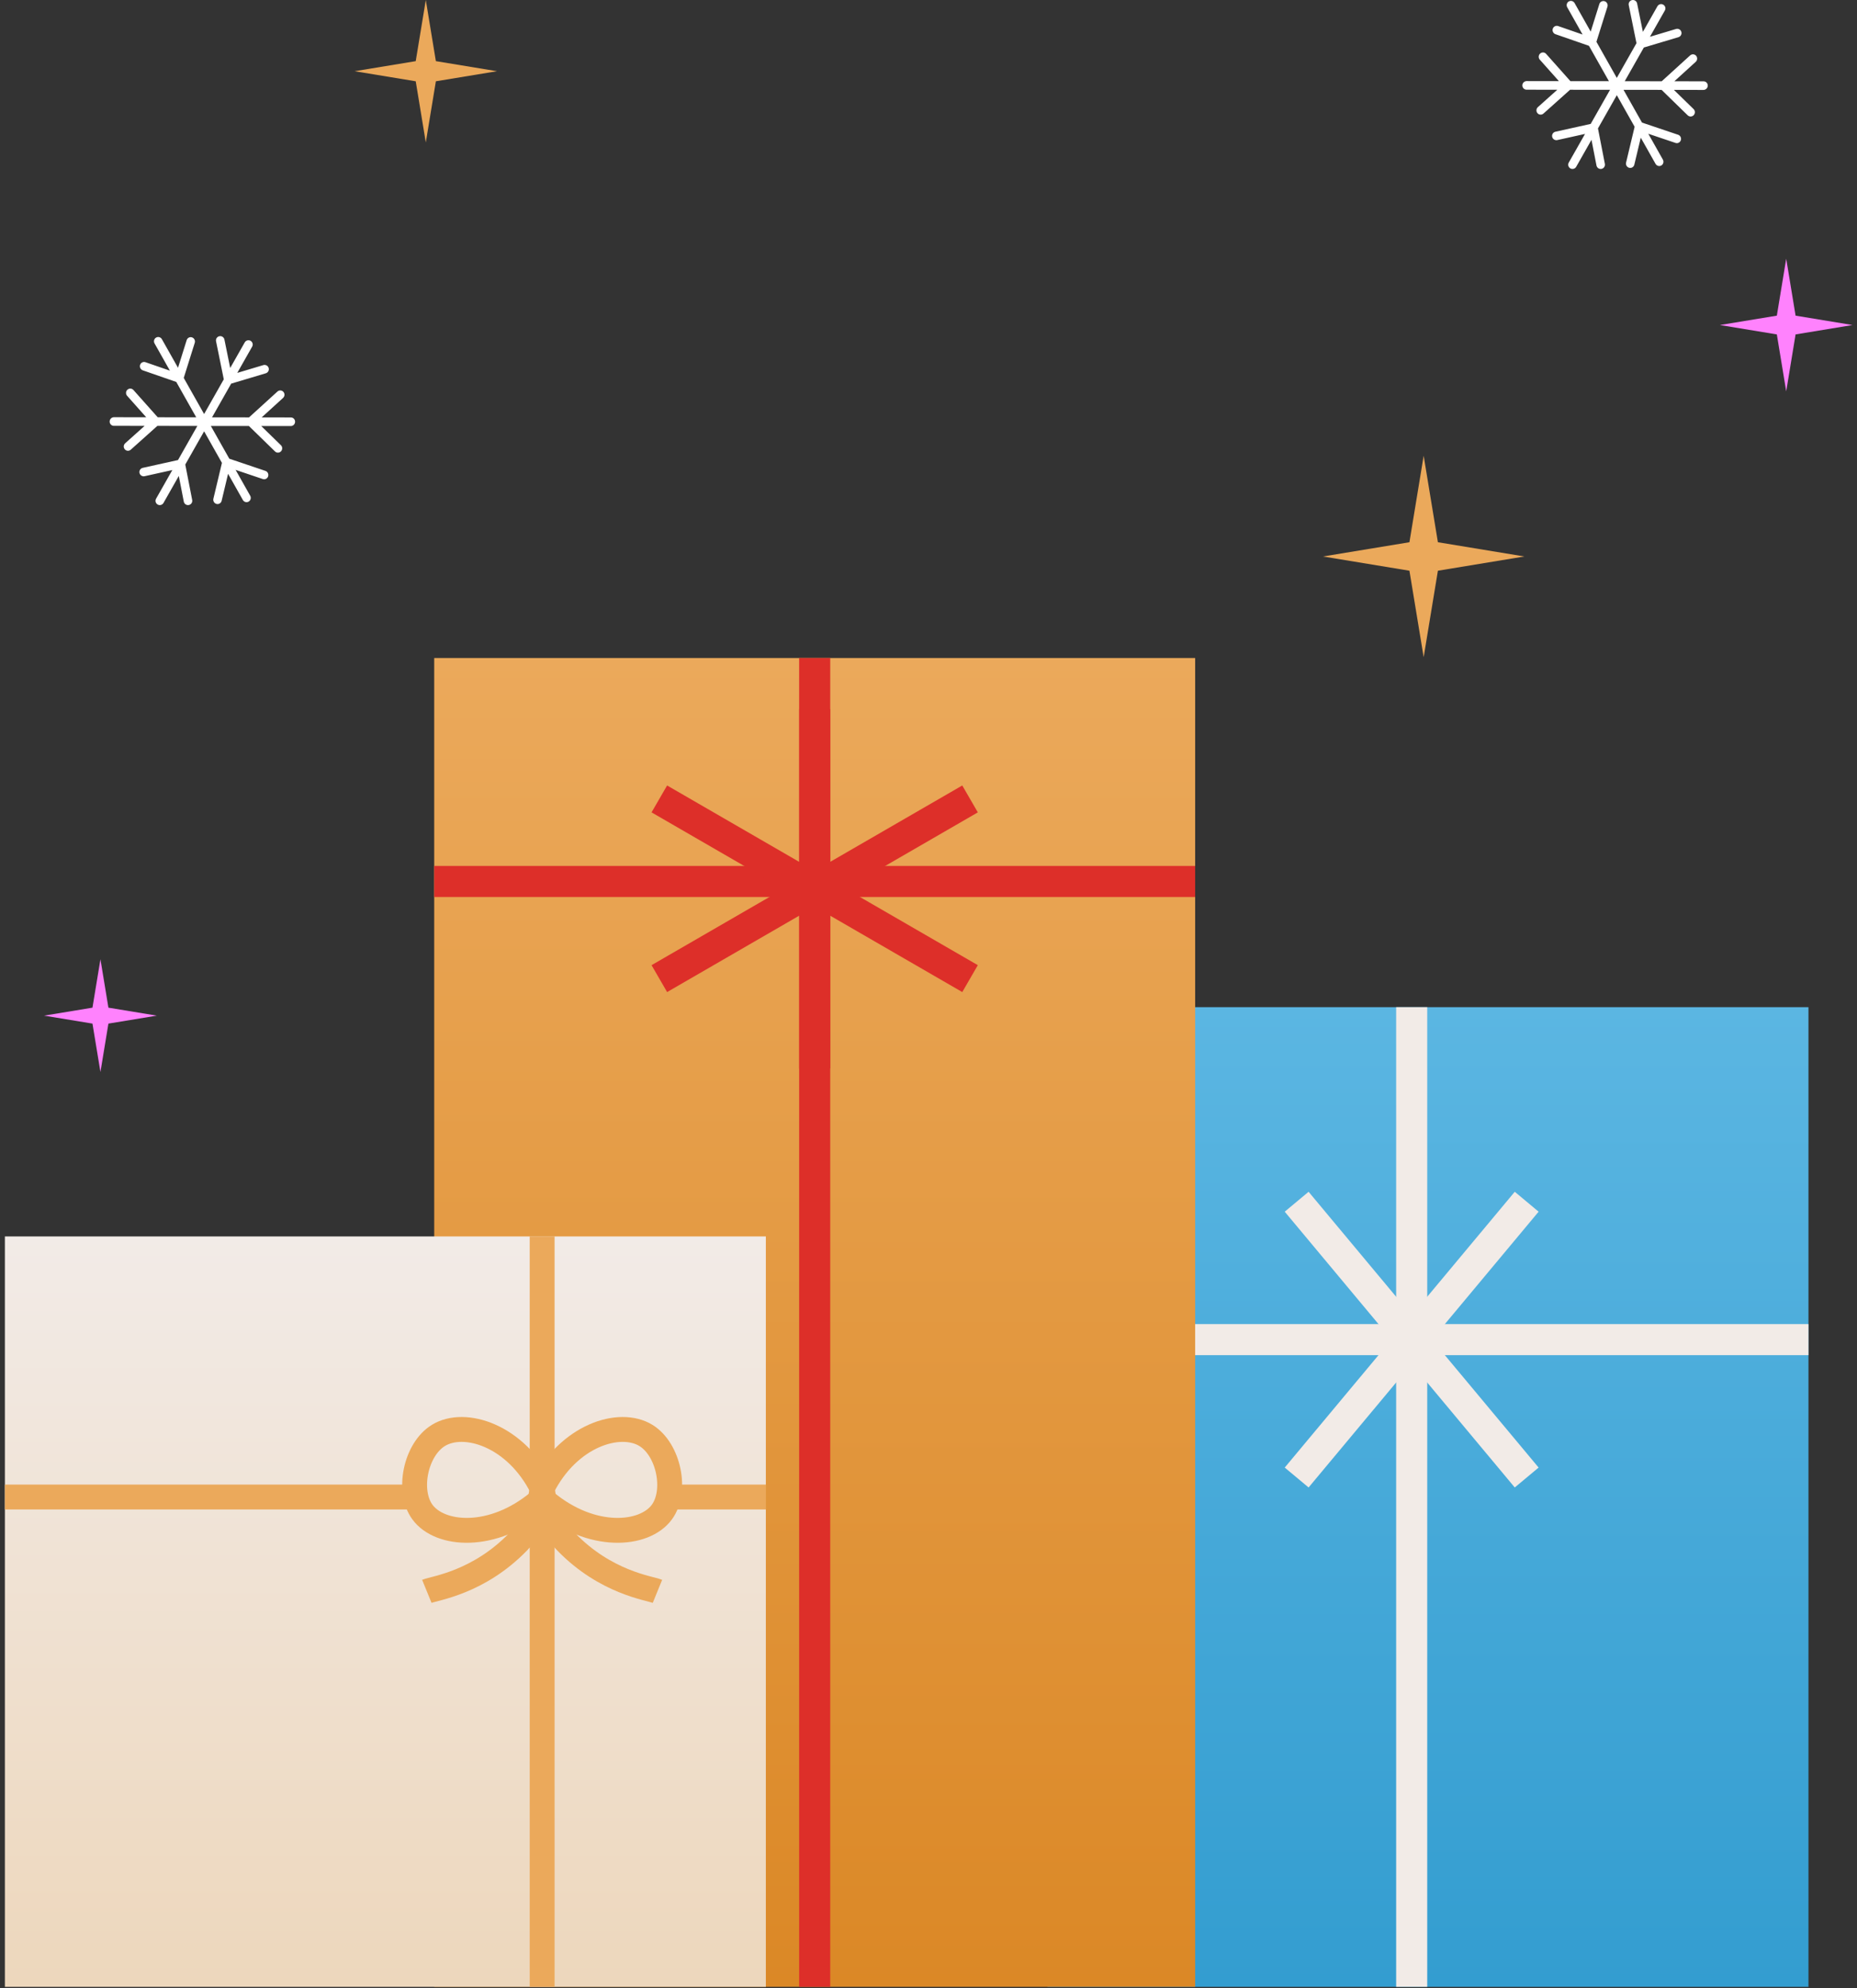 <svg width="326" height="349" viewBox="0 0 326 349" fill="none" xmlns="http://www.w3.org/2000/svg">
<rect x="0" y="0" width="326" height="349" fill="#333333" stroke="none"/>
<path d="M17.633 168.38L19.032 176.874L27.526 178.273L19.032 179.672L17.633 188.167L16.233 179.672L7.739 178.273L16.233 176.874L17.633 168.38Z" fill="#FF82FD"/>
<path d="M313.573 45.415L315.218 55.407L325.211 57.053L315.218 58.699L313.573 68.692L311.927 58.699L301.934 57.053L311.927 55.407L313.573 45.415Z" fill="#FF82FD"/>
<path fill-rule="evenodd" clip-rule="evenodd" d="M38.513 59.015C38.919 58.933 39.315 59.195 39.398 59.601L40.413 64.596L42.962 60.102C43.167 59.742 43.625 59.615 43.985 59.82C44.345 60.024 44.472 60.482 44.267 60.842L41.651 65.455L46.23 64.086C46.627 63.967 47.045 64.193 47.163 64.59C47.282 64.986 47.056 65.404 46.66 65.523L40.581 67.34L37.225 73.256L43.719 73.264L48.701 68.73C49.008 68.45 49.479 68.474 49.752 68.784C50.025 69.094 49.997 69.572 49.689 69.851L45.936 73.267L51.066 73.273C51.477 73.273 51.807 73.612 51.803 74.029C51.799 74.447 51.462 74.785 51.051 74.784L45.856 74.778L49.315 78.148C49.61 78.436 49.618 78.914 49.332 79.217C49.046 79.519 48.575 79.531 48.28 79.243L43.694 74.775L37.012 74.767L40.256 80.517L46.594 82.653C46.986 82.785 47.2 83.213 47.074 83.609C46.947 84.005 46.528 84.219 46.137 84.088L41.362 82.478L43.922 87.015C44.127 87.379 44.004 87.84 43.648 88.045C43.292 88.25 42.837 88.121 42.632 87.758L40.04 83.163L38.909 87.905C38.813 88.31 38.41 88.556 38.011 88.454C37.611 88.353 37.366 87.942 37.462 87.538L38.961 81.251L35.834 75.708L32.526 81.54L33.739 87.765C33.818 88.172 33.553 88.566 33.146 88.645C32.74 88.724 32.346 88.459 32.267 88.052L31.388 83.545L28.703 88.279C28.498 88.639 28.041 88.766 27.68 88.561C27.32 88.357 27.194 87.899 27.398 87.539L30.252 82.508L25.383 83.587C24.978 83.677 24.578 83.421 24.488 83.017C24.399 82.613 24.654 82.212 25.058 82.123L31.249 80.751L34.645 74.764L27.627 74.756L22.96 78.933C22.65 79.21 22.18 79.182 21.91 78.87C21.639 78.558 21.671 78.08 21.981 77.803L25.389 74.753L19.987 74.746C19.576 74.746 19.246 74.407 19.25 73.99C19.254 73.572 19.591 73.234 20.002 73.235L25.669 73.242L22.314 69.472C22.04 69.164 22.065 68.686 22.371 68.404C22.677 68.123 23.148 68.145 23.422 68.453L27.687 73.244L34.449 73.253L30.944 67.041L25.066 65.004C24.676 64.869 24.465 64.439 24.594 64.044C24.724 63.649 25.145 63.439 25.535 63.574L29.827 65.061L27.132 60.283C26.927 59.919 27.049 59.459 27.405 59.254C27.762 59.048 28.217 59.177 28.422 59.541L31.25 64.553L32.771 59.703C32.896 59.306 33.314 59.09 33.706 59.219C34.098 59.349 34.314 59.776 34.19 60.173L32.256 66.338L35.831 72.674L39.286 66.582L37.928 59.9C37.845 59.494 38.107 59.098 38.513 59.015Z" fill="white"/>
<path fill-rule="evenodd" clip-rule="evenodd" d="M286.513 0.015C286.919 -0.067 287.315 0.195 287.397 0.601L288.413 5.596L290.962 1.102C291.167 0.742 291.625 0.615 291.985 0.82C292.345 1.024 292.472 1.482 292.267 1.842L289.651 6.455L294.23 5.086C294.627 4.967 295.045 5.193 295.163 5.589C295.282 5.986 295.056 6.404 294.66 6.523L288.581 8.34L285.225 14.256L291.719 14.264L296.701 9.73C297.009 9.45 297.479 9.474 297.752 9.784C298.025 10.094 297.997 10.572 297.689 10.851L293.936 14.267L299.066 14.273C299.477 14.273 299.807 14.612 299.803 15.03C299.799 15.447 299.462 15.785 299.051 15.784L293.856 15.778L297.315 19.148C297.61 19.436 297.618 19.914 297.332 20.217C297.046 20.519 296.575 20.531 296.28 20.243L291.694 15.775L285.012 15.767L288.256 21.517L294.594 23.653C294.986 23.785 295.2 24.213 295.074 24.609C294.947 25.005 294.528 25.219 294.137 25.087L289.362 23.478L291.922 28.015C292.127 28.379 292.004 28.84 291.648 29.045C291.292 29.25 290.837 29.121 290.632 28.758L288.04 24.163L286.909 28.905C286.813 29.31 286.411 29.556 286.011 29.454C285.611 29.353 285.366 28.942 285.462 28.538L286.961 22.251L283.834 16.708L280.526 22.54L281.739 28.765C281.818 29.172 281.553 29.566 281.146 29.645C280.74 29.724 280.346 29.459 280.267 29.052L279.388 24.545L276.703 29.279C276.498 29.639 276.041 29.766 275.68 29.561C275.32 29.357 275.194 28.899 275.398 28.539L278.252 23.508L273.383 24.587C272.978 24.677 272.578 24.421 272.488 24.017C272.399 23.613 272.654 23.212 273.058 23.122L279.249 21.751L282.645 15.764L275.627 15.756L270.96 19.933C270.65 20.21 270.18 20.182 269.91 19.869C269.639 19.558 269.671 19.08 269.981 18.803L273.389 15.753L267.987 15.746C267.576 15.746 267.246 15.407 267.25 14.99C267.254 14.572 267.591 14.235 268.002 14.235L273.669 14.242L270.314 10.472C270.039 10.164 270.065 9.686 270.371 9.404C270.677 9.123 271.148 9.145 271.422 9.453L275.687 14.244L282.449 14.253L278.944 8.041L273.066 6.004C272.676 5.869 272.465 5.439 272.594 5.044C272.724 4.649 273.145 4.439 273.535 4.574L277.827 6.061L275.132 1.283C274.927 0.92 275.049 0.459 275.405 0.254C275.762 0.049 276.217 0.177 276.422 0.541L279.25 5.553L280.771 0.703C280.896 0.306 281.314 0.09 281.706 0.219C282.098 0.349 282.314 0.776 282.19 1.173L280.256 7.338L283.831 13.674L287.287 7.582L285.928 0.9C285.845 0.494 286.107 0.098 286.513 0.015Z" fill="white"/>
<path d="M249.927 80L252.427 95.177L267.605 97.677L252.427 100.177L249.927 115.355L247.428 100.177L232.25 97.677L247.428 95.177L249.927 80Z" fill="#EBA95B"/>
<path d="M74.75 0L76.518 10.732L87.25 12.5L76.518 14.268L74.75 25L72.982 14.268L62.25 12.5L72.982 10.732L74.75 0Z" fill="#EBA95B"/>
<path d="M317.478 176.787H183.891V348.755H317.478V176.787Z" fill="url(#paint0_linear_87_2940)"/>
<path d="M209.813 115.499H76.226V348.75H209.813V115.499Z" fill="url(#paint1_linear_87_2940)"/>
<path d="M134.446 217.029H0.858V348.754H134.446V217.029Z" fill="url(#paint2_linear_87_2940)"/>
<path d="M0.858 262.771H72.788" stroke="#EBA95B" stroke-width="4.366" stroke-miterlimit="10"/>
<path d="M118.099 262.771H134.446" stroke="#EBA95B" stroke-width="4.366" stroke-miterlimit="10"/>
<path d="M95.175 217.029V348.75" stroke="#EBA95B" stroke-width="4.366" stroke-miterlimit="10"/>
<path d="M143.02 115.499V348.75" stroke="#DD2F29" stroke-width="5.455" stroke-miterlimit="10"/>
<path d="M209.813 154.725H76.226" stroke="#DD2F29" stroke-width="5.455" stroke-miterlimit="10"/>
<path d="M95.175 261.19C99.822 251.909 108.812 249.141 113.397 251.963C117.401 254.431 118.895 261.695 116.2 265.401C113.147 269.6 103.884 270.359 95.775 263.596" stroke="#EBA95B" stroke-width="4.366" stroke-miterlimit="10"/>
<path d="M95.175 261.19C90.528 251.909 81.538 249.141 76.953 251.963C72.949 254.431 71.455 261.695 74.15 265.401C77.203 269.6 86.466 270.359 94.574 263.596" stroke="#EBA95B" stroke-width="4.366" stroke-miterlimit="10"/>
<path d="M95.175 260.989C95.029 262.543 94.517 266.954 90.971 270.617C83.983 277.827 76.348 278.749 74.932 279.327" stroke="#EBA95B" stroke-width="4.366" stroke-miterlimit="10"/>
<path d="M95.175 260.989C95.321 262.543 95.833 266.954 99.379 270.617C106.367 277.827 114.001 278.749 115.418 279.327" stroke="#EBA95B" stroke-width="4.366" stroke-miterlimit="10"/>
<path d="M209.812 235.141H317.478" stroke="#F2EBE7" stroke-width="5.455" stroke-miterlimit="10"/>
<path d="M247.824 176.787V348.751" stroke="#F2EBE7" stroke-width="5.455" stroke-miterlimit="10"/>
<path d="M143.02 169.257V137.628" stroke="#EBA95B" stroke-width="4.366" stroke-miterlimit="10"/>
<path d="M170.293 171.775L115.746 140.234" stroke="#DD2F29" stroke-width="5.455" stroke-miterlimit="10"/>
<path d="M143.02 187.545V124.465" stroke="#DD2F29" stroke-width="5.455" stroke-miterlimit="10"/>
<path d="M170.293 140.234L115.746 171.775" stroke="#DD2F29" stroke-width="5.455" stroke-miterlimit="10"/>
<path d="M268.013 259.347L227.631 210.938" stroke="#F2EBE7" stroke-width="5.455" stroke-miterlimit="10"/>
<path d="M268.013 210.938L227.631 259.347" stroke="#F2EBE7" stroke-width="5.455" stroke-miterlimit="10"/>
<defs>
<linearGradient id="paint0_linear_87_2940" x1="250.684" y1="176.787" x2="250.684" y2="348.755" gradientUnits="userSpaceOnUse">
<stop stop-color="#5BB6E2"/>
<stop offset="1" stop-color="#339DD0"/>
</linearGradient>
<linearGradient id="paint1_linear_87_2940" x1="143.019" y1="115.499" x2="143.019" y2="348.75" gradientUnits="userSpaceOnUse">
<stop stop-color="#EBA95B"/>
<stop offset="1" stop-color="#DB8826"/>
</linearGradient>
<linearGradient id="paint2_linear_87_2940" x1="67.652" y1="217.029" x2="67.652" y2="348.754" gradientUnits="userSpaceOnUse">
<stop stop-color="#F2EBE7"/>
<stop offset="1" stop-color="#EDD7BC"/>
</linearGradient>
</defs>
</svg>
